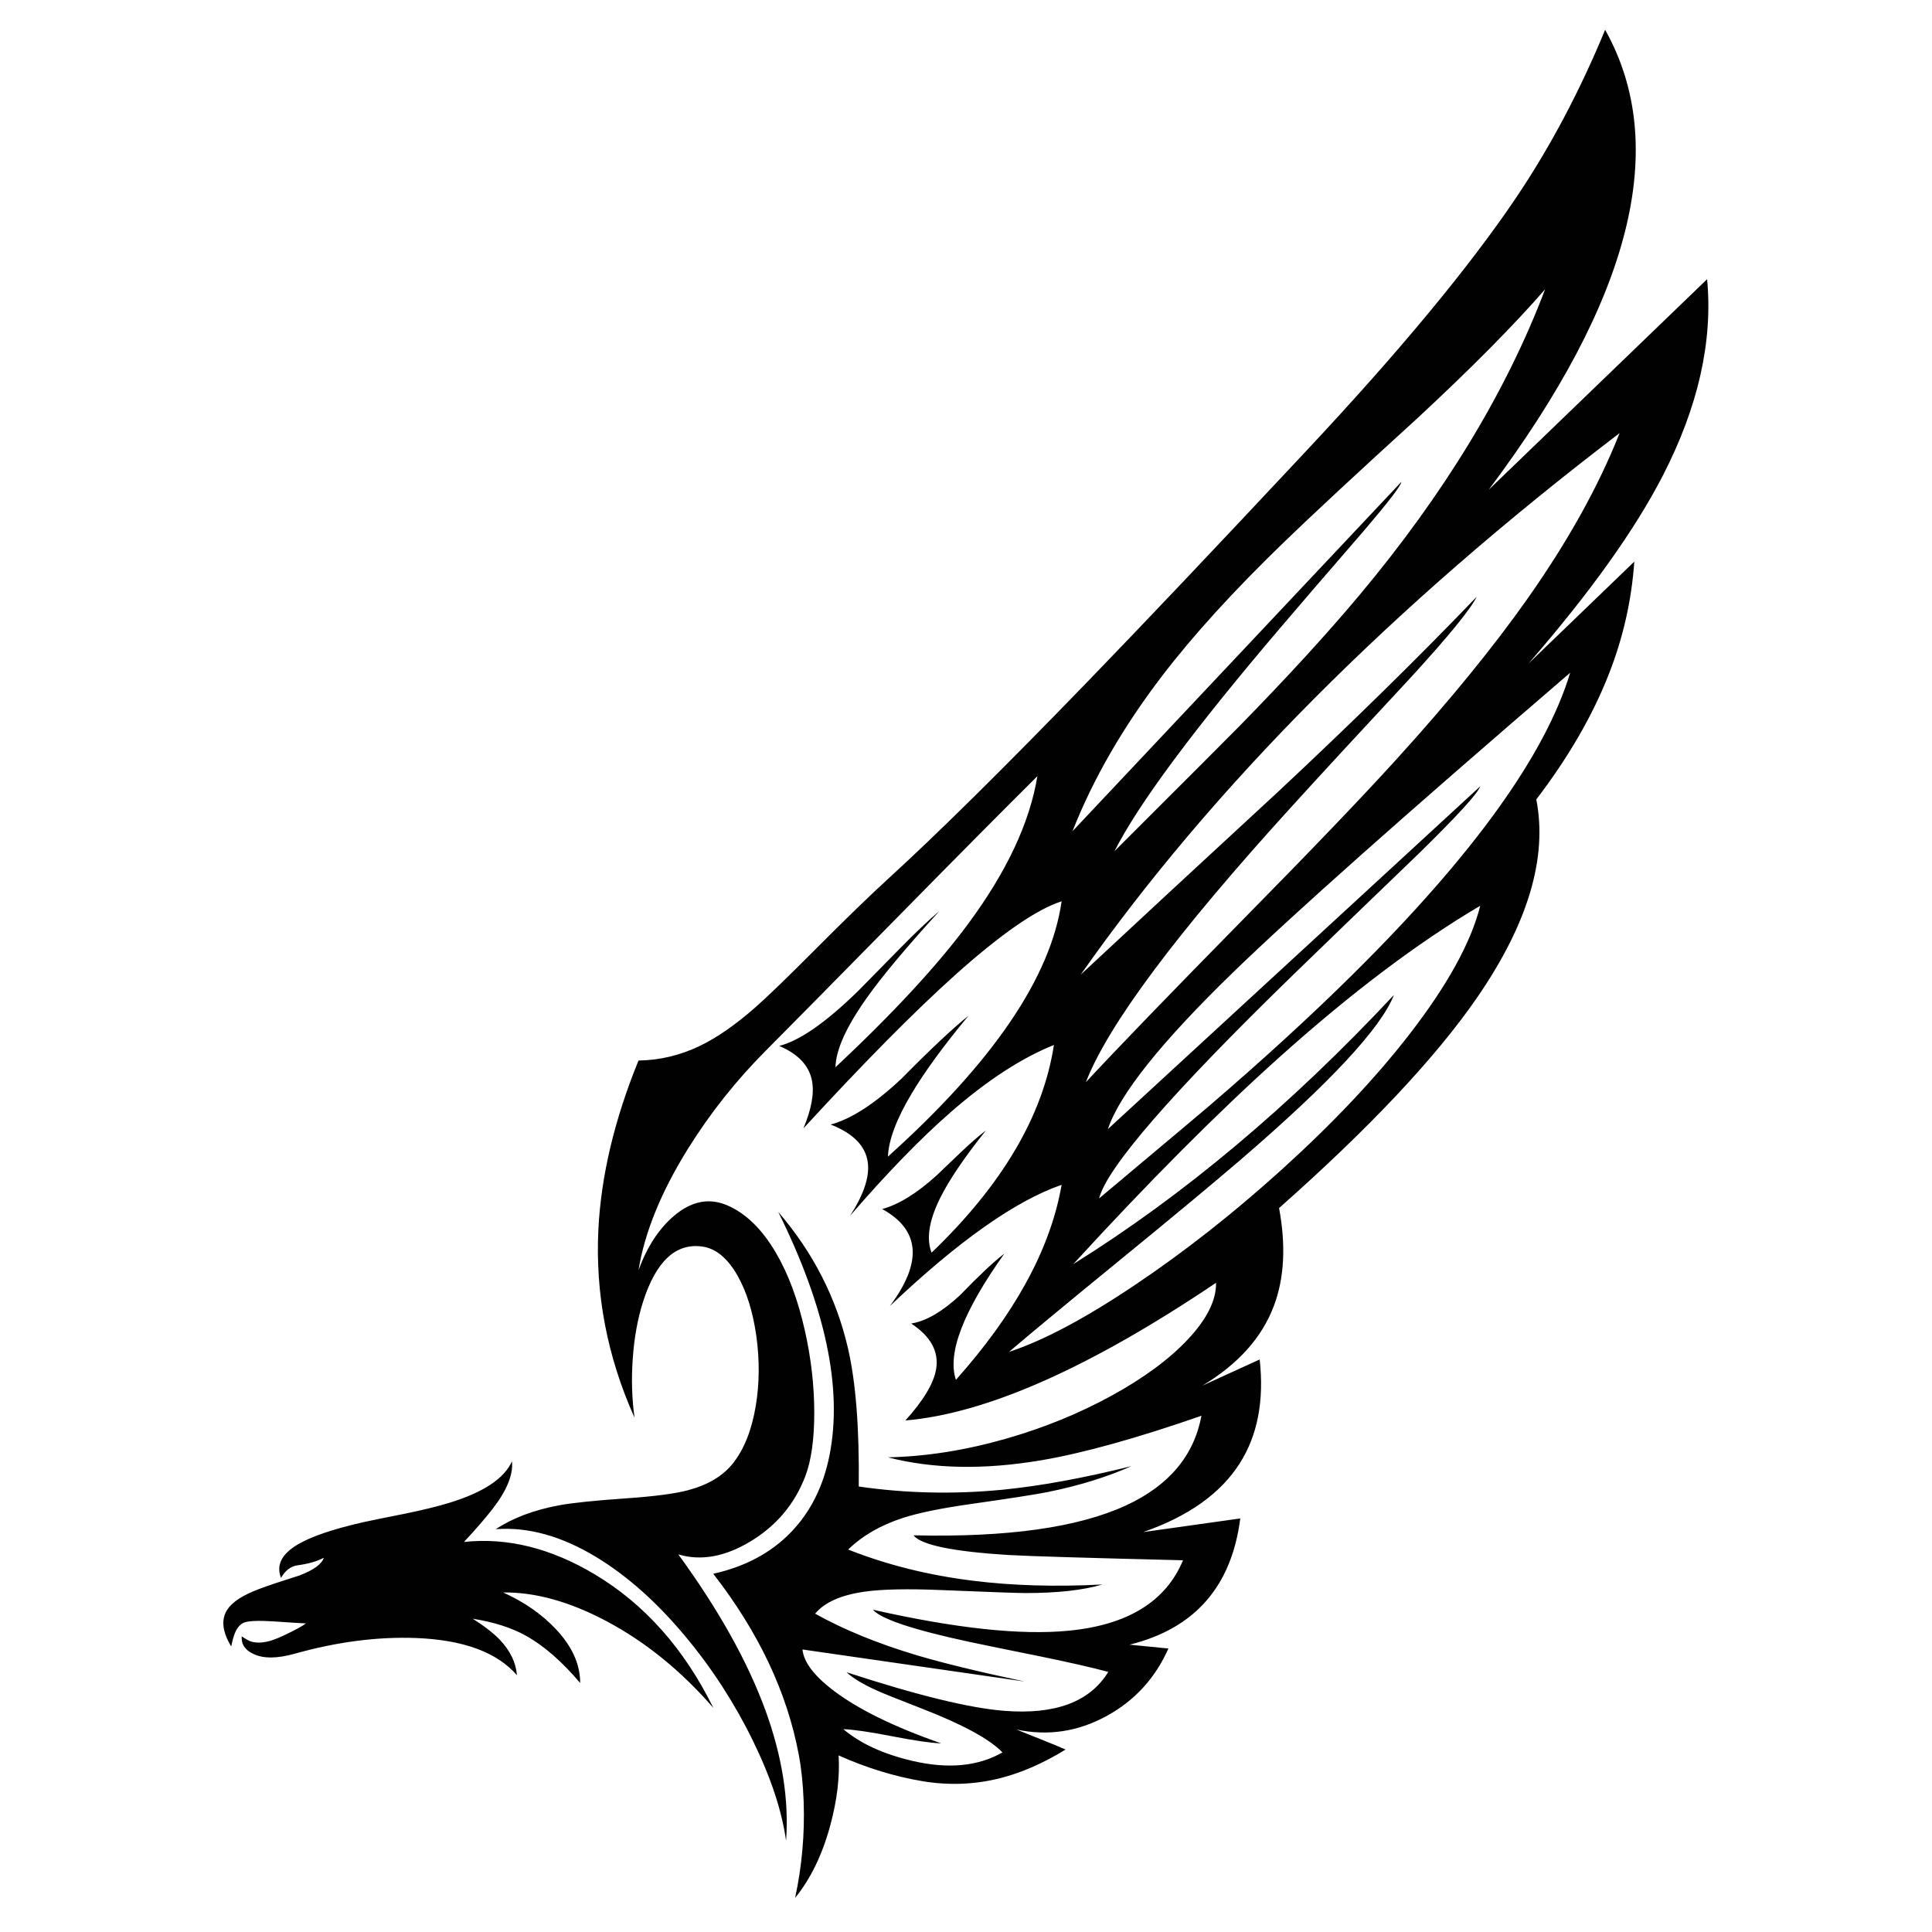 <?xml version="1.0" encoding="utf-8"?>
<!-- Generator: Adobe Illustrator 16.0.0, SVG Export Plug-In . SVG Version: 6.00 Build 0)  -->
<!DOCTYPE svg PUBLIC "-//W3C//DTD SVG 1.1//EN" "http://www.w3.org/Graphics/SVG/1.1/DTD/svg11.dtd">
<svg version="1.1" id="Layer_1" xmlns="http://www.w3.org/2000/svg" xmlns:xlink="http://www.w3.org/1999/xlink" x="0px" y="0px"
	 width="300px" height="300px" viewBox="0 0 300 300" enable-background="new 0 0 300 300" xml:space="preserve">
<path fill-rule="evenodd" clip-rule="evenodd" fill="#010101" d="M237.171,92.991c6.289-8.922,11.061-17.501,14.318-25.737
	c-35.339,26.94-63.233,54.973-83.686,84.096c6.975-6.513,17.177-15.965,30.604-28.356c11.729-10.968,22.023-21.076,30.883-30.322
	c-0.898,1.872-4.242,5.977-10.031,12.316c-7.863,8.447-14.045,15.148-18.549,20.103c-17.894,19.641-28.597,33.958-32.101,42.956
	c4.929-5.303,13.089-13.751,24.482-25.342c10.543-10.707,18.454-18.968,23.732-24.782
	C225.084,108.826,231.866,100.515,237.171,92.991z M211.847,82.34c-5.416,6.251-9.778,11.317-13.085,15.199
	c-13.451,15.797-22.018,27.34-25.698,34.626c12.365-12.354,18.855-18.848,19.465-19.484c7.326-7.486,13.51-14.237,18.551-20.252
	c13.201-15.772,22.815-31.608,28.843-47.504c-4.892,5.615-11.498,12.285-19.821,20.008c-9.358,8.523-16.297,14.968-20.813,19.335
	c-7.736,7.487-14.015,14.381-18.83,20.683c-6.065,7.924-10.706,15.966-13.926,24.127l51.078-54.261
	C217.548,75.402,215.628,77.911,211.847,82.34z M265.079,43.353c0.91,9.658-1.381,19.821-6.871,30.49
	c-4.354,8.46-11.312,18.194-20.869,29.2l16.433-15.834c-0.41,5.964-1.721,11.767-3.929,17.407
	c-2.509,6.438-6.271,12.946-11.288,19.521c1.76,8.984-1.254,19.167-9.041,30.547c-6.438,9.396-16.739,20.365-30.9,32.905
	c1.085,5.853,0.81,10.931-0.825,15.236c-1.859,4.902-5.553,9.015-11.081,12.335l8.893-4.062c0.712,6.4-0.324,11.785-3.107,16.152
	c-2.983,4.667-7.975,8.217-14.975,10.65l15.068-2.115c-1.348,10.568-7.075,17.101-17.182,19.597l6.025,0.6
	c-2.059,4.629-5.271,8.129-9.639,10.5c-4.442,2.421-9.097,3.113-13.964,2.077c0.637,0.263,2.054,0.831,4.25,1.703
	c1.222,0.487,2.353,0.955,3.386,1.405c-3.442,2.12-6.837,3.605-10.181,4.454c-3.905,0.985-7.905,1.141-11.999,0.468
	c-4.354-0.725-8.708-2.059-13.064-4.006c0.2,3.281-0.225,6.875-1.272,10.781c-1.234,4.592-3.063,8.373-5.484,11.343
	c1.061-4.892,1.504-9.877,1.33-14.955c-0.1-2.721-0.356-5.16-0.768-7.318c-1.809-9.646-6.232-18.998-13.271-28.058
	c4.928-1.098,8.935-3.23,12.016-6.401c3.071-3.156,5.085-7.174,6.047-12.055c2.034-10.344-0.625-22.922-7.974-37.732
	c5.415,6.288,9.028,13.356,10.838,21.206c1.21,5.254,1.766,12.397,1.665,21.431c7.302,1.062,14.726,1.229,22.274,0.506
	c5.851-0.574,12.547-1.797,20.083-3.669c-3.867,1.711-8.211,3.051-13.026,4.025c-1.871,0.373-5.877,0.997-12.017,1.871
	c-4.566,0.649-8.062,1.366-10.481,2.153c-3.444,1.122-6.272,2.757-8.479,4.903c6.025,2.383,12.502,3.999,19.427,4.848
	c6.09,0.761,12.772,0.955,20.046,0.58c-2.993,0.886-6.969,1.329-11.923,1.329c-1.21,0-5.596-0.155-13.156-0.468
	c-5.178-0.213-9.104-0.132-11.774,0.243c-3.693,0.512-6.276,1.653-7.749,3.426c4.443,2.482,9.685,4.628,15.723,6.438
	c4.007,1.198,9.615,2.565,16.827,4.1l-34.515-4.979c0.2,1.985,1.834,4.131,4.903,6.439c3.769,2.857,9.31,5.571,16.622,8.142
	c-1.609-0.063-4.142-0.43-7.599-1.104c-3.456-0.674-5.983-1.043-7.58-1.104c2.645,2.234,6.214,3.874,10.706,4.923
	c5.541,1.298,10.205,0.86,14-1.311c-1.972-2.059-6.133-4.324-12.483-6.795c-3.595-1.397-5.873-2.308-6.833-2.731
	c-2.284-1.024-3.911-1.997-4.885-2.921c10.931,3.568,19.092,5.565,24.482,5.989c7.923,0.625,13.307-1.391,16.152-6.045
	c-2.408-0.648-5.845-1.436-10.313-2.357c-5.078-1.024-8.827-1.792-11.249-2.304c-8.709-1.872-13.706-3.537-14.992-4.996
	c12.866,2.906,23.015,3.992,30.453,3.256c9.147-0.898,15.048-4.543,17.707-10.932c-15.225-0.374-24.277-0.647-27.159-0.822
	c-8.61-0.537-13.507-1.555-14.693-3.052c14.563,0.337,25.563-1.211,32.998-4.642c6.65-3.07,10.558-7.712,11.718-13.926
	c-10.045,3.493-18.324,5.797-24.839,6.907c-8.896,1.51-16.846,1.359-23.845-0.449c5.928-0.125,12.049-1.092,18.363-2.902
	c5.875-1.684,11.347-3.917,16.412-6.7c4.956-2.721,8.873-5.609,11.755-8.666c2.995-3.182,4.468-6.127,4.418-8.834
	c-19.579,13.189-35.657,20.313-48.235,21.374c2.81-3.107,4.398-5.764,4.773-7.974c0.449-2.732-0.842-5.09-3.875-7.075
	c2.31-0.373,4.843-1.847,7.6-4.417c2.982-3.082,5.272-5.228,6.869-6.439c-6.388,8.961-8.896,15.492-7.524,19.599
	c4.467-5.016,8.038-9.934,10.707-14.749c2.907-5.204,4.811-10.383,5.708-15.536c-7.173,2.483-16.063,8.759-26.672,18.83
	c5.104-6.813,4.705-11.836-1.196-15.067c2.571-0.699,5.39-2.439,8.46-5.223l3.781-3.613c1.509-1.435,2.799-2.558,3.873-3.368
	c-3.368,4.217-5.747,7.729-7.132,10.538c-1.709,3.469-2.146,6.282-1.31,8.44c10.98-10.53,17.314-21.28,18.999-32.249
	c-5.005,2.009-10.313,5.459-15.93,10.351c-4.679,4.068-9.921,9.458-15.722,16.172c2.134-3.307,3.05-6.071,2.751-8.292
	c-0.336-2.545-2.258-4.504-5.765-5.878c3.182-0.849,6.849-3.225,11.007-7.131c4.553-4.617,8.015-7.867,10.388-9.751
	c-3.894,4.691-6.851,8.747-8.873,12.166c-2.309,3.881-3.519,7.112-3.631,9.695c16.297-14.638,25.288-27.852,26.971-39.644
	c-3.893,1.249-9.407,5.066-16.545,11.456c-6.352,5.701-14.201,13.639-23.547,23.808c1.261-3.02,1.703-5.484,1.33-7.394
	c-0.45-2.359-2.147-4.161-5.091-5.409c3.193-0.812,7.305-3.682,12.333-8.609c2.796-2.846,4.892-4.979,6.29-6.401
	c2.507-2.558,4.591-4.536,6.252-5.933c-5.13,5.627-8.873,10.1-11.231,13.42c-3.22,4.528-4.855,8.141-4.903,10.837
	c8.971-8.41,15.833-15.828,20.588-22.256c5.989-8.085,9.576-15.734,10.763-22.947c-5.33,5.291-12.373,12.391-21.132,21.3
	c-10.78,10.957-17.807,18.075-21.076,21.357c-4.617,4.642-8.642,9.721-12.073,15.236c-4.156,6.688-6.707,12.958-7.656,18.811
	c1.336-3.632,3.169-6.439,5.503-8.423c2.684-2.283,5.422-2.84,8.217-1.665c2.919,1.235,5.465,3.712,7.637,7.43
	c1.909,3.269,3.394,7.257,4.455,11.96c0.973,4.28,1.466,8.535,1.479,12.766c0,4.155-0.455,7.443-1.366,9.864
	c-1.647,4.355-4.5,7.755-8.554,10.2c-3.969,2.385-7.699,3.051-11.193,2.004c6.276,8.609,10.793,16.701,13.551,24.276
	c2.584,7.112,3.644,13.845,3.183,20.195c-0.65-4.667-2.372-9.857-5.167-15.573c-2.845-5.814-6.327-11.193-10.445-16.133
	c-4.454-5.342-9.09-9.465-13.907-12.373c-5.365-3.245-10.55-4.68-15.554-4.305c2.621-1.734,5.89-2.97,9.808-3.706
	c2.096-0.387,5.59-0.748,10.482-1.086c4.331-0.3,7.511-0.718,9.546-1.255c3.107-0.822,5.44-2.22,6.999-4.191
	c1.735-2.196,2.916-5.179,3.539-8.947c0.574-3.493,0.599-7.113,0.075-10.856c-0.537-3.755-1.517-6.881-2.939-9.376
	c-1.547-2.696-3.369-4.188-5.465-4.474c-4.104-0.563-7.162,2.289-9.171,8.553c-0.848,2.646-1.384,5.609-1.61,8.892
	c-0.225,3.182-0.131,6.226,0.281,9.134c-4.242-9.459-6.114-19.217-5.615-29.274c0.424-8.323,2.502-17.051,6.232-26.186
	c3.307-0.05,6.477-0.805,9.508-2.265c2.634-1.26,5.496-3.245,8.591-5.952c1.897-1.672,4.974-4.643,9.229-8.909
	c4.678-4.704,8.48-8.391,11.399-11.062c7.711-7.039,18.057-17.263,31.033-30.678c8.647-8.934,19.953-20.864,33.915-35.787
	c14.426-15.398,25.282-28.494,32.567-39.288c5.305-7.874,9.921-16.578,13.853-26.111c10.119,18.056,4.094,41.864-18.082,71.425
	L265.079,43.353z M46.179,243.065c-1.035,0.15-1.884,0.799-2.545,1.947c-0.773-1.959,0.082-3.682,2.564-5.166
	c2.109-1.26,5.546-2.427,10.313-3.501c1.235-0.273,3.344-0.704,6.327-1.29c2.795-0.574,5.091-1.137,6.888-1.686
	c5.315-1.622,8.573-3.774,9.771-6.457c0.212,2.034-0.768,4.468-2.938,7.3c-1.16,1.498-2.665,3.238-4.511,5.223
	c6.726-0.724,13.508,0.96,20.346,5.054c7.736,4.641,13.863,11.548,18.38,20.719c-4.992-5.753-10.526-10.244-16.603-13.476
	c-5.714-3.033-11.062-4.517-16.04-4.455c3.306,1.498,6.039,3.4,8.198,5.709c2.508,2.67,3.762,5.452,3.762,8.348
	c-2.882-3.395-5.715-5.852-8.497-7.375c-2.209-1.223-4.936-2.09-8.18-2.602c1.821,1.16,3.219,2.246,4.192,3.257
	c1.623,1.71,2.508,3.544,2.658,5.504c-3.095-3.557-8.311-5.479-15.648-5.767c-5.977-0.223-12.26,0.588-18.848,2.434
	c-2.708,0.762-4.835,0.781-6.383,0.057c-1.322-0.6-1.94-1.516-1.853-2.751c0.674,0.449,1.161,0.717,1.46,0.805
	c0.799,0.249,1.772,0.218,2.92-0.094c0.687-0.188,1.685-0.605,2.995-1.254c1.286-0.625,2.153-1.116,2.603-1.479
	c-0.275,0.013-1.947-0.088-5.017-0.299c-2.358-0.15-3.893-0.089-4.604,0.186c-0.574,0.226-1.042,0.762-1.404,1.61
	c-0.212,0.512-0.406,1.21-0.58,2.097c-1.41-2.321-1.604-4.243-0.581-5.766c0.773-1.16,2.396-2.208,4.867-3.144
	c1.385-0.524,3.488-1.229,6.308-2.116c2.196-0.836,3.457-1.752,3.781-2.751C49.267,242.436,47.901,242.828,46.179,243.065z
	 M218.922,160.523c5.863-7.588,9.508-14.213,10.931-19.879c-9.67,5.703-20.092,13.564-31.259,23.584
	c-9.62,8.636-20.265,19.322-31.933,32.063c17.121-10.669,33.716-24.6,49.788-41.795c-1.996,5.128-9.938,13.663-23.827,25.604
	c-4.092,3.519-10.237,8.629-18.437,15.33c-8.372,6.838-14.207,11.666-17.501,14.487c5.316-1.735,11.862-5.217,19.635-10.444
	c7.663-5.141,15.243-11.106,22.743-17.894C206.997,174.393,213.618,167.374,218.922,160.523z M229.853,122.096
	c-0.375,1.098-3.557,4.58-9.546,10.444c-8.273,7.961-14.775,14.238-19.505,18.83c-18.854,18.343-28.898,29.916-30.135,34.72
	c10.744-9.009,16.447-13.801,17.108-14.374c8.436-7.249,15.854-14.044,22.254-20.384c18.669-18.467,29.931-34.09,33.786-46.868
	c-25.655,22.049-43.113,37.566-52.371,46.55c-11.144,10.818-17.613,18.923-19.411,24.313L229.853,122.096z"/>
</svg>
